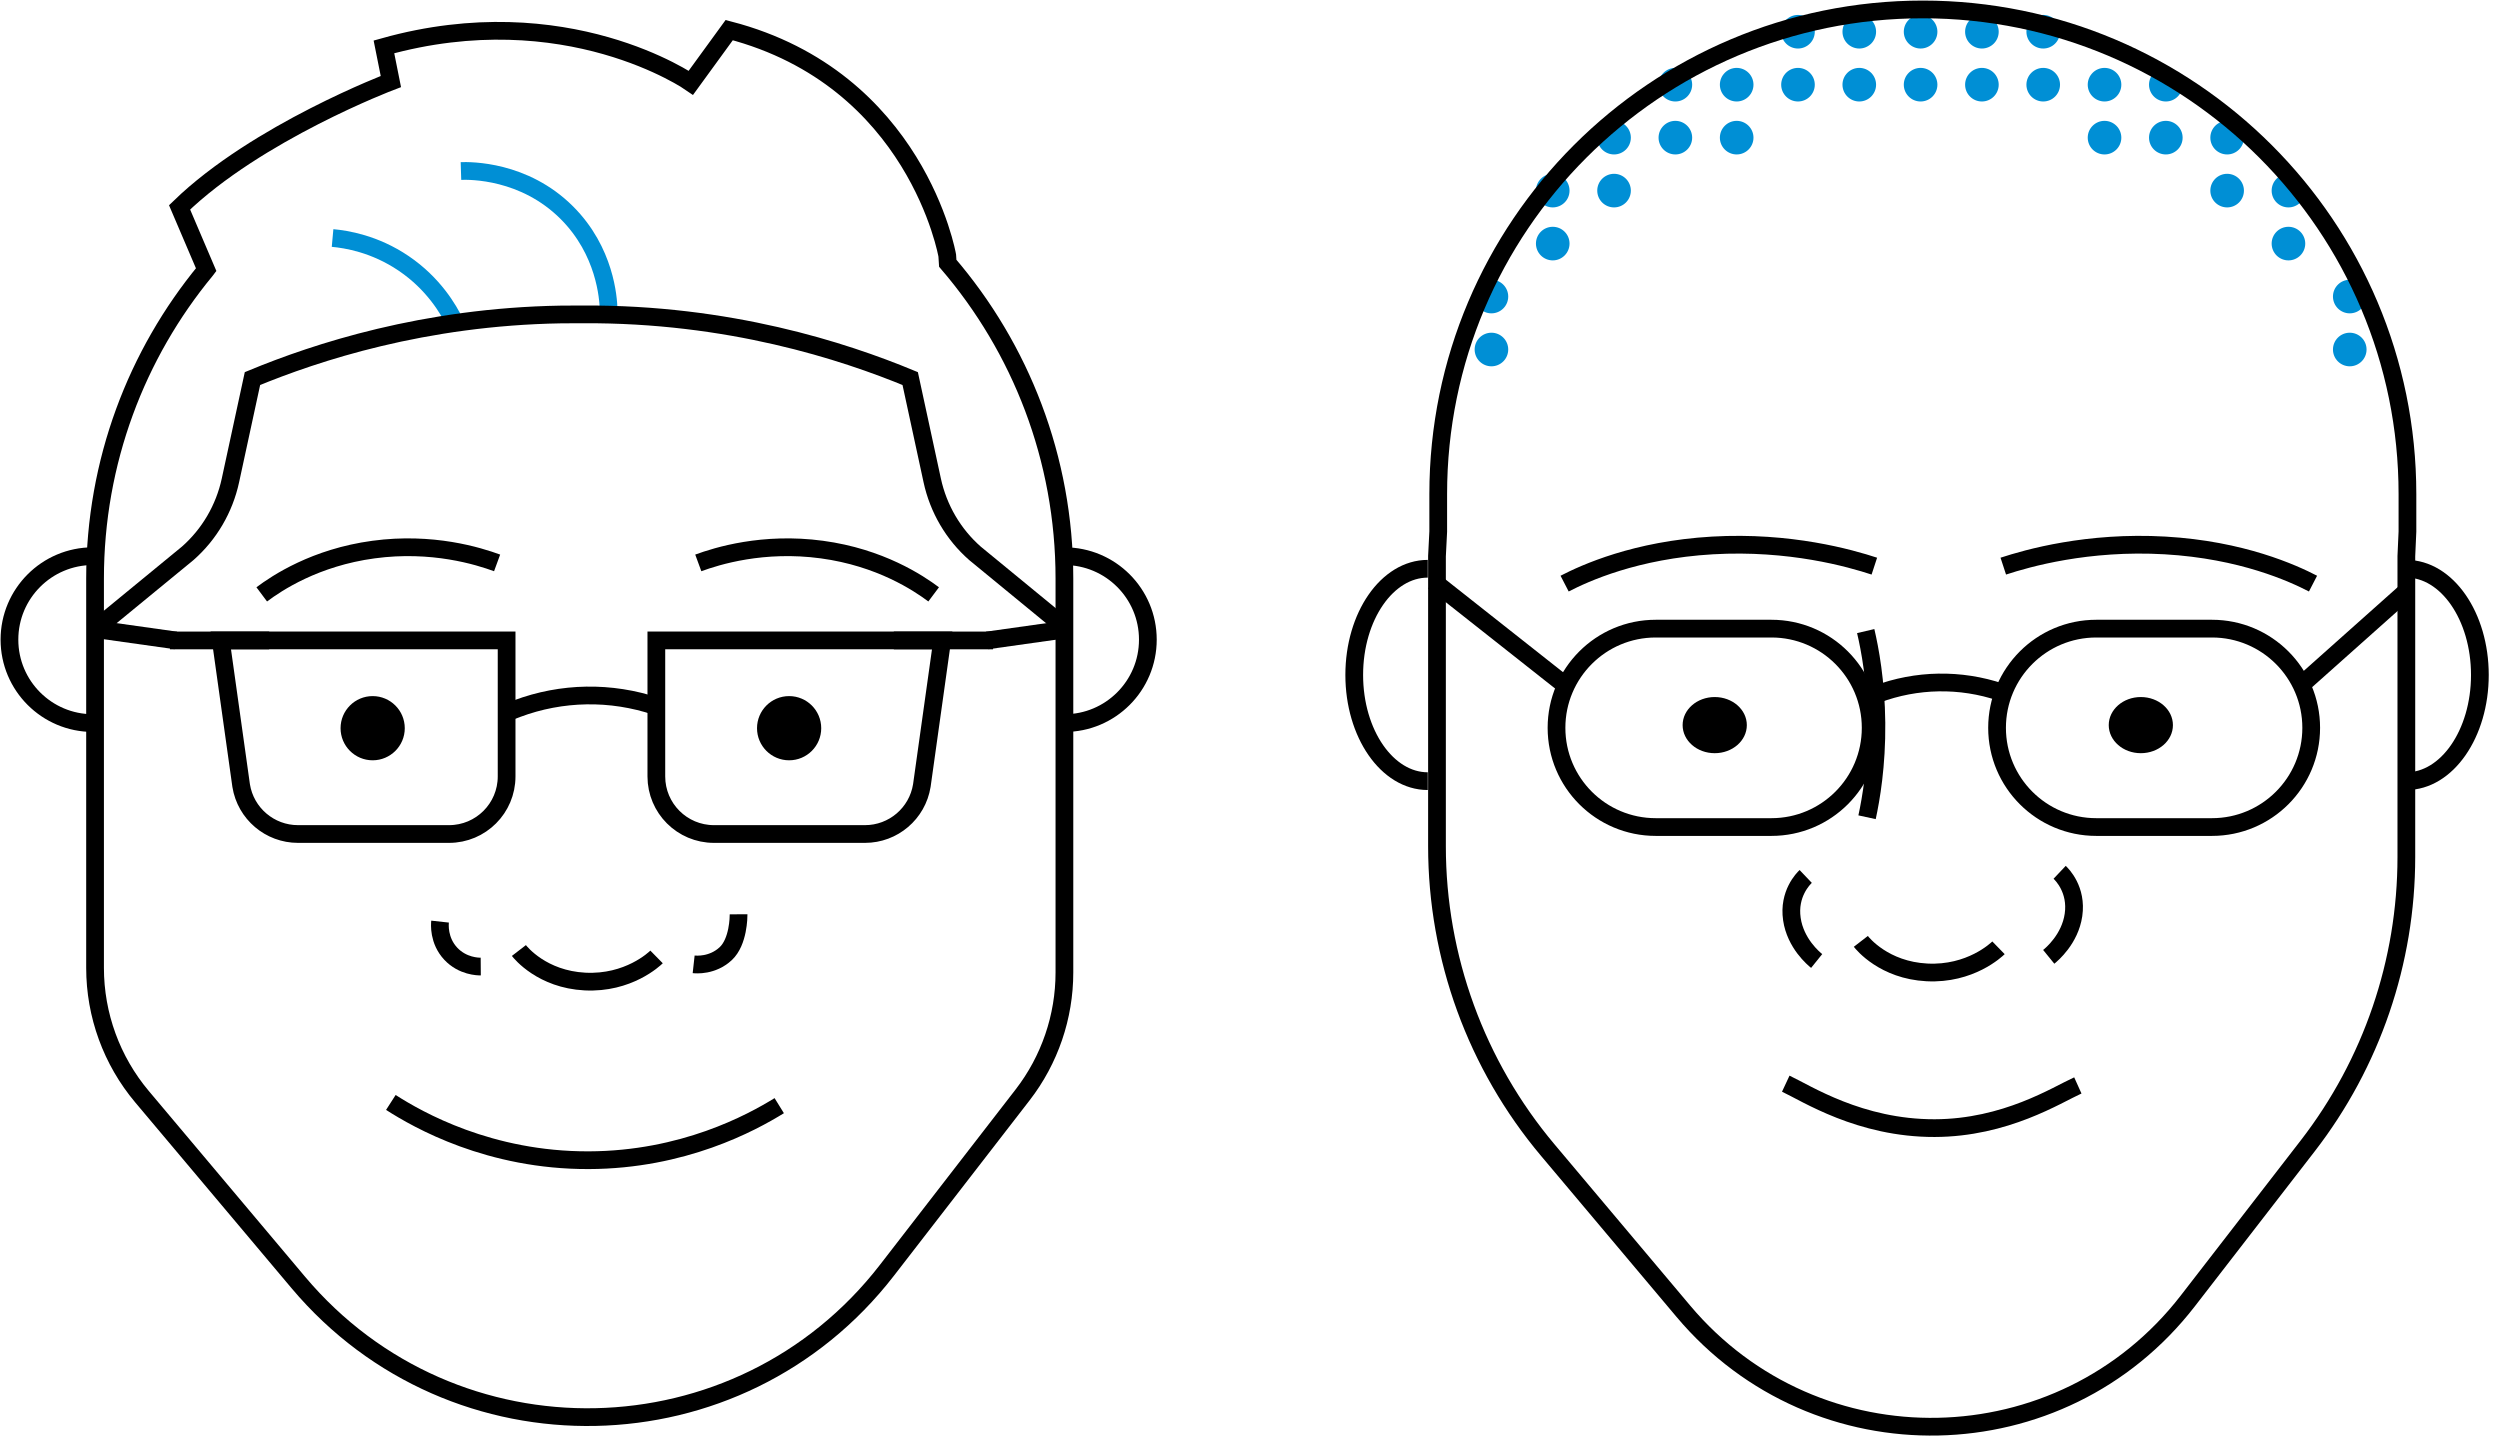 <?xml version="1.0" encoding="UTF-8" standalone="no"?>
<svg width="141px" height="81px" viewBox="0 0 141 81" version="1.1" xmlns="http://www.w3.org/2000/svg" xmlns:xlink="http://www.w3.org/1999/xlink">
    <!-- Generator: Sketch 40.1 (33804) - http://www.bohemiancoding.com/sketch -->
    <title>startup_attorneys</title>
    <desc>Created with Sketch.</desc>
    <defs></defs>
    <g id="Marketing-Site" stroke="none" stroke-width="1" fill="none" fill-rule="evenodd">
        <g id="Products---Formation" transform="translate(-125, -3000)">
            <g id="startup_attorneys" transform="translate(125, 3000)">
                <g id="Group-3">
                    <path d="M98.521,40.897 C98.521,40.022 97.711,39.313 96.71,39.313 C95.71,39.313 94.9,40.022 94.9,40.897 C94.9,41.772 95.71,42.48 96.71,42.48 C97.711,42.48 98.521,41.772 98.521,40.897" id="Fill-1" fill="#000000"></path>
                    <path d="M122.553,40.897 C122.553,40.022 121.743,39.313 120.742,39.313 C119.743,39.313 118.933,40.022 118.933,40.897 C118.933,41.772 119.743,42.48 120.742,42.48 C121.743,42.48 122.553,41.772 122.553,40.897" id="Fill-3" fill="#000000"></path>
                    <path d="M102.354,1.79 C102.354,2.313 101.929,2.737 101.406,2.737 C100.883,2.737 100.459,2.313 100.459,1.79 C100.459,1.266 100.883,0.842 101.406,0.842 C101.929,0.842 102.354,1.266 102.354,1.79" id="Fill-5" fill="#008FD5"></path>
                    <path d="M105.811,1.79 C105.811,2.313 105.387,2.737 104.864,2.737 C104.34,2.737 103.916,2.313 103.916,1.79 C103.916,1.266 104.34,0.842 104.864,0.842 C105.387,0.842 105.811,1.266 105.811,1.79" id="Fill-7" fill="#008FD5"></path>
                    <path d="M109.269,1.79 C109.269,2.313 108.845,2.737 108.322,2.737 C107.798,2.737 107.374,2.313 107.374,1.79 C107.374,1.266 107.798,0.842 108.322,0.842 C108.845,0.842 109.269,1.266 109.269,1.79" id="Fill-9" fill="#008FD5"></path>
                    <path d="M112.727,1.79 C112.727,2.313 112.303,2.737 111.779,2.737 C111.256,2.737 110.832,2.313 110.832,1.79 C110.832,1.266 111.256,0.842 111.779,0.842 C112.303,0.842 112.727,1.266 112.727,1.79" id="Fill-11" fill="#008FD5"></path>
                    <path d="M116.185,1.79 C116.185,2.313 115.761,2.737 115.237,2.737 C114.714,2.737 114.29,2.313 114.29,1.79 C114.29,1.266 114.714,0.842 115.237,0.842 C115.761,0.842 116.185,1.266 116.185,1.79" id="Fill-13" fill="#008FD5"></path>
                    <path d="M95.438,4.777 C95.438,5.3 95.014,5.724 94.49,5.724 C93.967,5.724 93.543,5.3 93.543,4.777 C93.543,4.253 93.967,3.829 94.49,3.829 C95.014,3.829 95.438,4.253 95.438,4.777" id="Fill-15" fill="#008FD5"></path>
                    <path d="M98.896,4.777 C98.896,5.3 98.471,5.724 97.948,5.724 C97.425,5.724 97.001,5.3 97.001,4.777 C97.001,4.253 97.425,3.829 97.948,3.829 C98.471,3.829 98.896,4.253 98.896,4.777" id="Fill-17" fill="#008FD5"></path>
                    <path d="M102.354,4.777 C102.354,5.3 101.929,5.724 101.406,5.724 C100.883,5.724 100.459,5.3 100.459,4.777 C100.459,4.253 100.883,3.829 101.406,3.829 C101.929,3.829 102.354,4.253 102.354,4.777" id="Fill-19" fill="#008FD5"></path>
                    <path d="M105.811,4.777 C105.811,5.3 105.387,5.724 104.864,5.724 C104.34,5.724 103.916,5.3 103.916,4.777 C103.916,4.253 104.34,3.829 104.864,3.829 C105.387,3.829 105.811,4.253 105.811,4.777" id="Fill-21" fill="#008FD5"></path>
                    <path d="M109.269,4.777 C109.269,5.3 108.845,5.724 108.322,5.724 C107.798,5.724 107.374,5.3 107.374,4.777 C107.374,4.253 107.798,3.829 108.322,3.829 C108.845,3.829 109.269,4.253 109.269,4.777" id="Fill-23" fill="#008FD5"></path>
                    <path d="M112.727,4.777 C112.727,5.3 112.303,5.724 111.779,5.724 C111.256,5.724 110.832,5.3 110.832,4.777 C110.832,4.253 111.256,3.829 111.779,3.829 C112.303,3.829 112.727,4.253 112.727,4.777" id="Fill-25" fill="#008FD5"></path>
                    <path d="M116.185,4.777 C116.185,5.3 115.761,5.724 115.237,5.724 C114.714,5.724 114.29,5.3 114.29,4.777 C114.29,4.253 114.714,3.829 115.237,3.829 C115.761,3.829 116.185,4.253 116.185,4.777" id="Fill-27" fill="#008FD5"></path>
                    <path d="M119.643,4.777 C119.643,5.3 119.218,5.724 118.695,5.724 C118.172,5.724 117.748,5.3 117.748,4.777 C117.748,4.253 118.172,3.829 118.695,3.829 C119.218,3.829 119.643,4.253 119.643,4.777" id="Fill-29" fill="#008FD5"></path>
                    <path d="M123.1,4.777 C123.1,5.3 122.676,5.724 122.153,5.724 C121.629,5.724 121.205,5.3 121.205,4.777 C121.205,4.253 121.629,3.829 122.153,3.829 C122.676,3.829 123.1,4.253 123.1,4.777" id="Fill-31" fill="#008FD5"></path>
                    <path d="M91.98,7.764 C91.98,8.287 91.556,8.711 91.033,8.711 C90.509,8.711 90.085,8.287 90.085,7.764 C90.085,7.241 90.509,6.816 91.033,6.816 C91.556,6.816 91.98,7.241 91.98,7.764" id="Fill-33" fill="#008FD5"></path>
                    <path d="M95.438,7.764 C95.438,8.287 95.014,8.711 94.49,8.711 C93.967,8.711 93.543,8.287 93.543,7.764 C93.543,7.241 93.967,6.816 94.49,6.816 C95.014,6.816 95.438,7.241 95.438,7.764" id="Fill-35" fill="#008FD5"></path>
                    <path d="M98.896,7.764 C98.896,8.287 98.471,8.711 97.948,8.711 C97.425,8.711 97.001,8.287 97.001,7.764 C97.001,7.241 97.425,6.816 97.948,6.816 C98.471,6.816 98.896,7.241 98.896,7.764" id="Fill-37" fill="#008FD5"></path>
                    <path d="M119.643,7.764 C119.643,8.287 119.218,8.711 118.695,8.711 C118.172,8.711 117.748,8.287 117.748,7.764 C117.748,7.241 118.172,6.816 118.695,6.816 C119.218,6.816 119.643,7.241 119.643,7.764" id="Fill-39" fill="#008FD5"></path>
                    <path d="M123.1,7.764 C123.1,8.287 122.676,8.711 122.153,8.711 C121.629,8.711 121.205,8.287 121.205,7.764 C121.205,7.241 121.629,6.816 122.153,6.816 C122.676,6.816 123.1,7.241 123.1,7.764" id="Fill-41" fill="#008FD5"></path>
                    <path d="M126.558,7.764 C126.558,8.287 126.134,8.711 125.611,8.711 C125.087,8.711 124.663,8.287 124.663,7.764 C124.663,7.241 125.087,6.816 125.611,6.816 C126.134,6.816 126.558,7.241 126.558,7.764" id="Fill-43" fill="#008FD5"></path>
                    <path d="M88.522,10.751 C88.522,11.274 88.098,11.698 87.575,11.698 C87.051,11.698 86.627,11.274 86.627,10.751 C86.627,10.228 87.051,9.803 87.575,9.803 C88.098,9.803 88.522,10.228 88.522,10.751" id="Fill-45" fill="#008FD5"></path>
                    <path d="M91.98,10.751 C91.98,11.274 91.556,11.698 91.033,11.698 C90.509,11.698 90.085,11.274 90.085,10.751 C90.085,10.228 90.509,9.803 91.033,9.803 C91.556,9.803 91.98,10.228 91.98,10.751" id="Fill-47" fill="#008FD5"></path>
                    <path d="M126.558,10.751 C126.558,11.274 126.134,11.698 125.611,11.698 C125.087,11.698 124.663,11.274 124.663,10.751 C124.663,10.228 125.087,9.803 125.611,9.803 C126.134,9.803 126.558,10.228 126.558,10.751" id="Fill-49" fill="#008FD5"></path>
                    <path d="M130.016,10.751 C130.016,11.274 129.592,11.698 129.068,11.698 C128.545,11.698 128.121,11.274 128.121,10.751 C128.121,10.228 128.545,9.803 129.068,9.803 C129.592,9.803 130.016,10.228 130.016,10.751" id="Fill-51" fill="#008FD5"></path>
                    <path d="M88.522,13.738 C88.522,14.261 88.098,14.686 87.575,14.686 C87.051,14.686 86.627,14.261 86.627,13.738 C86.627,13.215 87.051,12.791 87.575,12.791 C88.098,12.791 88.522,13.215 88.522,13.738" id="Fill-53" fill="#008FD5"></path>
                    <path d="M130.016,13.738 C130.016,14.261 129.592,14.686 129.068,14.686 C128.545,14.686 128.121,14.261 128.121,13.738 C128.121,13.215 128.545,12.791 129.068,12.791 C129.592,12.791 130.016,13.215 130.016,13.738" id="Fill-55" fill="#008FD5"></path>
                    <path d="M85.064,16.725 C85.064,17.248 84.64,17.673 84.117,17.673 C83.594,17.673 83.17,17.248 83.17,16.725 C83.17,16.202 83.594,15.778 84.117,15.778 C84.64,15.778 85.064,16.202 85.064,16.725" id="Fill-57" fill="#008FD5"></path>
                    <path d="M133.474,16.725 C133.474,17.248 133.05,17.673 132.526,17.673 C132.003,17.673 131.579,17.248 131.579,16.725 C131.579,16.202 132.003,15.778 132.526,15.778 C133.05,15.778 133.474,16.202 133.474,16.725" id="Fill-59" fill="#008FD5"></path>
                    <path d="M85.064,19.712 C85.064,20.235 84.64,20.66 84.117,20.66 C83.594,20.66 83.17,20.235 83.17,19.712 C83.17,19.189 83.594,18.765 84.117,18.765 C84.64,18.765 85.064,19.189 85.064,19.712" id="Fill-61" fill="#008FD5"></path>
                    <path d="M133.474,19.712 C133.474,20.235 133.05,20.66 132.526,20.66 C132.003,20.66 131.579,20.235 131.579,19.712 C131.579,19.189 132.003,18.765 132.526,18.765 C133.05,18.765 133.474,19.189 133.474,19.712" id="Fill-63" fill="#008FD5"></path>
                    <path d="M100.717,61.119 C101.879,61.662 104.9,63.636 109.113,63.626 C113.116,63.616 116.009,61.75 117.19,61.218" id="Stroke-65" stroke="#000000"></path>
                    <path d="M135.718,32.078 C138.008,32.078 139.865,34.759 139.865,38.068 C139.865,41.376 138.008,44.057 135.718,44.057" id="Stroke-67" stroke="#000000"></path>
                    <path d="M80.526,32.078 C78.235,32.078 76.379,34.759 76.379,38.068 C76.379,41.376 78.235,44.057 80.526,44.057" id="Stroke-69" stroke="#000000"></path>
                    <path d="M88.244,32.916 C89.379,32.329 92.252,31.014 96.586,30.763 C100.956,30.512 104.354,31.485 105.713,31.93" id="Stroke-71" stroke="#000000"></path>
                    <path d="M130.454,32.916 C129.319,32.329 126.446,31.014 122.112,30.763 C117.741,30.512 114.344,31.485 112.985,31.93" id="Stroke-73" stroke="#000000"></path>
                    <path d="M101.842,49.432 C101.713,49.555 100.853,50.408 101.063,51.839 C101.263,53.207 102.289,54.062 102.46,54.2" id="Stroke-75" stroke="#000000"></path>
                    <path d="M116.164,49.198 C116.293,49.32 117.154,50.173 116.945,51.604 C116.745,52.972 115.719,53.827 115.548,53.966" id="Stroke-77" stroke="#000000"></path>
                    <path d="M104.951,53.093 C105.052,53.224 106.261,54.718 108.675,54.843 C111.129,54.971 112.601,53.567 112.715,53.456" id="Stroke-79" stroke="#000000"></path>
                    <path d="M105.226,35.593 C105.465,36.612 105.807,38.423 105.83,40.77 C105.853,43.18 105.527,45.054 105.302,46.093" id="Stroke-81" stroke="#000000"></path>
                    <path d="M81.116,29.981 L81.116,27.866 C81.116,12.77 93.353,0.532 108.448,0.532 C123.544,0.532 135.78,12.77 135.78,27.866 L135.78,29.981 L135.718,31.369 L135.718,48.342 C135.718,54.239 133.761,59.968 130.152,64.632 L123.392,73.372 C116.261,82.589 102.445,82.871 94.942,73.955 L87.296,64.868 C83.259,60.069 81.046,54 81.046,47.728 L81.046,31.369 L81.116,29.981 L81.116,29.981 Z" id="Stroke-83" stroke="#000000"></path>
                    <path d="M25.998,9.644 C26.517,9.628 29.562,9.589 31.972,11.998 C34.141,14.166 34.304,16.825 34.326,17.429" id="Stroke-85" stroke="#008FD5"></path>
                    <path d="M18.757,13.424 C19.519,13.493 21.125,13.742 22.77,14.857 C24.466,16.007 25.299,17.466 25.637,18.153" id="Stroke-87" stroke="#008FD5"></path>
                    <path d="M5.24,40.782 C2.64,40.782 0.533,38.675 0.533,36.076 C0.533,33.476 2.64,31.368 5.24,31.368" id="Stroke-89" stroke="#000000"></path>
                    <path d="M60.033,31.369 C62.632,31.369 64.739,33.476 64.739,36.075 C64.739,38.675 62.632,40.783 60.033,40.783" id="Stroke-91" stroke="#000000"></path>
                    <path d="M14.762,33.523 C15.614,32.885 17.772,31.441 21.064,30.996 C24.385,30.546 26.993,31.365 28.037,31.748" id="Stroke-93" stroke="#000000"></path>
                    <path d="M52.658,33.523 C51.806,32.885 49.648,31.441 46.356,30.996 C43.035,30.546 40.427,31.365 39.383,31.748" id="Stroke-95" stroke="#000000"></path>
                    <path d="M24.82,51.979 C24.805,52.116 24.723,53.041 25.423,53.79 C26.094,54.505 26.97,54.515 27.114,54.514" id="Stroke-97" stroke="#000000"></path>
                    <path d="M39.122,54.388 C39.258,54.403 40.183,54.485 40.933,53.785 C41.648,53.114 41.657,51.708 41.656,51.566" id="Stroke-99" stroke="#000000"></path>
                    <path d="M29.266,53.609 C29.367,53.74 30.576,55.234 32.99,55.359 C35.443,55.485 36.916,54.083 37.03,53.971" id="Stroke-101" stroke="#000000"></path>
                    <path d="M22.829,41.071 C22.829,40.071 22.018,39.26 21.018,39.26 C20.018,39.26 19.208,40.071 19.208,41.071 C19.208,42.07 20.018,42.881 21.018,42.881 C22.018,42.881 22.829,42.07 22.829,41.071" id="Fill-103" fill="#000000"></path>
                    <path d="M46.317,41.071 C46.317,40.071 45.507,39.26 44.506,39.26 C43.506,39.26 42.696,40.071 42.696,41.071 C42.696,42.07 43.506,42.881 44.506,42.881 C45.507,42.881 46.317,42.07 46.317,41.071" id="Fill-105" fill="#000000"></path>
                    <path d="M22.044,62.178 C23.591,63.17 27.607,65.455 33.208,65.436 C38.531,65.419 42.377,63.331 43.949,62.359" id="Stroke-109" stroke="#000000"></path>
                    <path d="M8.01,61.854 C6.299,59.82 5.361,57.247 5.361,54.589 L5.361,32.636 C5.361,26.031 7.702,19.974 11.601,15.248 L11.629,15.211 L10.128,11.696 C14.487,7.465 22.045,4.598 22.045,4.598 L21.654,2.644 C31.939,-0.237 38.967,4.668 38.967,4.668 L41.127,1.699 C51.706,4.455 53.425,14.412 53.425,14.412 L53.453,14.848 C57.555,19.629 60.033,25.842 60.033,32.636 L60.033,54.849 C60.033,57.348 59.203,59.777 57.674,61.754 L50.021,71.647 C41.7,82.402 25.577,82.733 16.822,72.328 L8.01,61.854 L8.01,61.854 Z" id="Stroke-111" stroke="#000000"></path>
                    <path d="M60.033,35.351 L54.987,31.207 C53.769,30.136 52.923,28.693 52.577,27.092 L51.335,21.351 C47.564,19.792 41.107,17.684 32.875,17.731 L32.699,17.731 C32.339,17.729 31.982,17.731 31.63,17.737 C23.909,17.867 17.846,19.86 14.239,21.351 L12.997,27.092 C12.651,28.693 11.806,30.136 10.588,31.207 L5.541,35.351" id="Stroke-113" stroke="#000000"></path>
                    <path d="M88.453,38.785 L80.86,32.79" id="Stroke-115" stroke="#000000"></path>
                    <path d="M129.62,38.785 L135.748,33.323" id="Stroke-117" stroke="#000000"></path>
                    <path d="M105.474,39.296 L105.847,39.156 C108.096,38.312 110.567,38.27 112.844,39.039 L113.103,39.126" id="Stroke-119" stroke="#000000"></path>
                    <path d="M28.737,40.127 L29.156,39.97 C31.681,39.023 34.456,38.976 37.012,39.839 L37.303,39.937" id="Stroke-121" stroke="#000000"></path>
                    <path d="M99.911,46.645 L93.383,46.645 C90.292,46.645 87.787,44.14 87.787,41.05 C87.787,37.959 90.292,35.455 93.383,35.455 L99.911,35.455 C103,35.455 105.506,37.959 105.506,41.05 C105.506,44.14 103,46.645 99.911,46.645 L99.911,46.645 Z" id="Stroke-123" stroke="#000000"></path>
                    <path d="M124.757,46.645 L118.229,46.645 C115.138,46.645 112.634,44.14 112.634,41.05 C112.634,37.959 115.138,35.455 118.229,35.455 L124.757,35.455 C127.847,35.455 130.352,37.959 130.352,41.05 C130.352,44.14 127.847,46.645 124.757,46.645 L124.757,46.645 Z" id="Stroke-125" stroke="#000000"></path>
                    <path d="M25.326,47.038 L16.807,47.038 C15.214,47.038 13.855,45.882 13.601,44.308 L12.453,36.12 L28.573,36.12 L28.573,43.791 C28.573,45.584 27.12,47.038 25.326,47.038 L25.326,47.038 Z" id="Stroke-127" stroke="#000000"></path>
                    <path d="M15.18,36.121 L9.585,36.121" id="Stroke-129" stroke="#000000"></path>
                    <path d="M5.189,35.455 L9.918,36.121" id="Stroke-131" stroke="#000000"></path>
                    <path d="M40.266,47.038 L48.785,47.038 C50.379,47.038 51.737,45.882 51.991,44.308 L53.139,36.12 L37.018,36.12 L37.018,43.791 C37.018,45.584 38.472,47.038 40.266,47.038 L40.266,47.038 Z" id="Stroke-133" stroke="#000000"></path>
                    <path d="M50.411,36.121 L56.007,36.121" id="Stroke-135" stroke="#000000"></path>
                    <path d="M60.403,35.455 L55.674,36.121" id="Stroke-137" stroke="#000000"></path>
                </g>
            </g>
        </g>
    </g>
</svg>